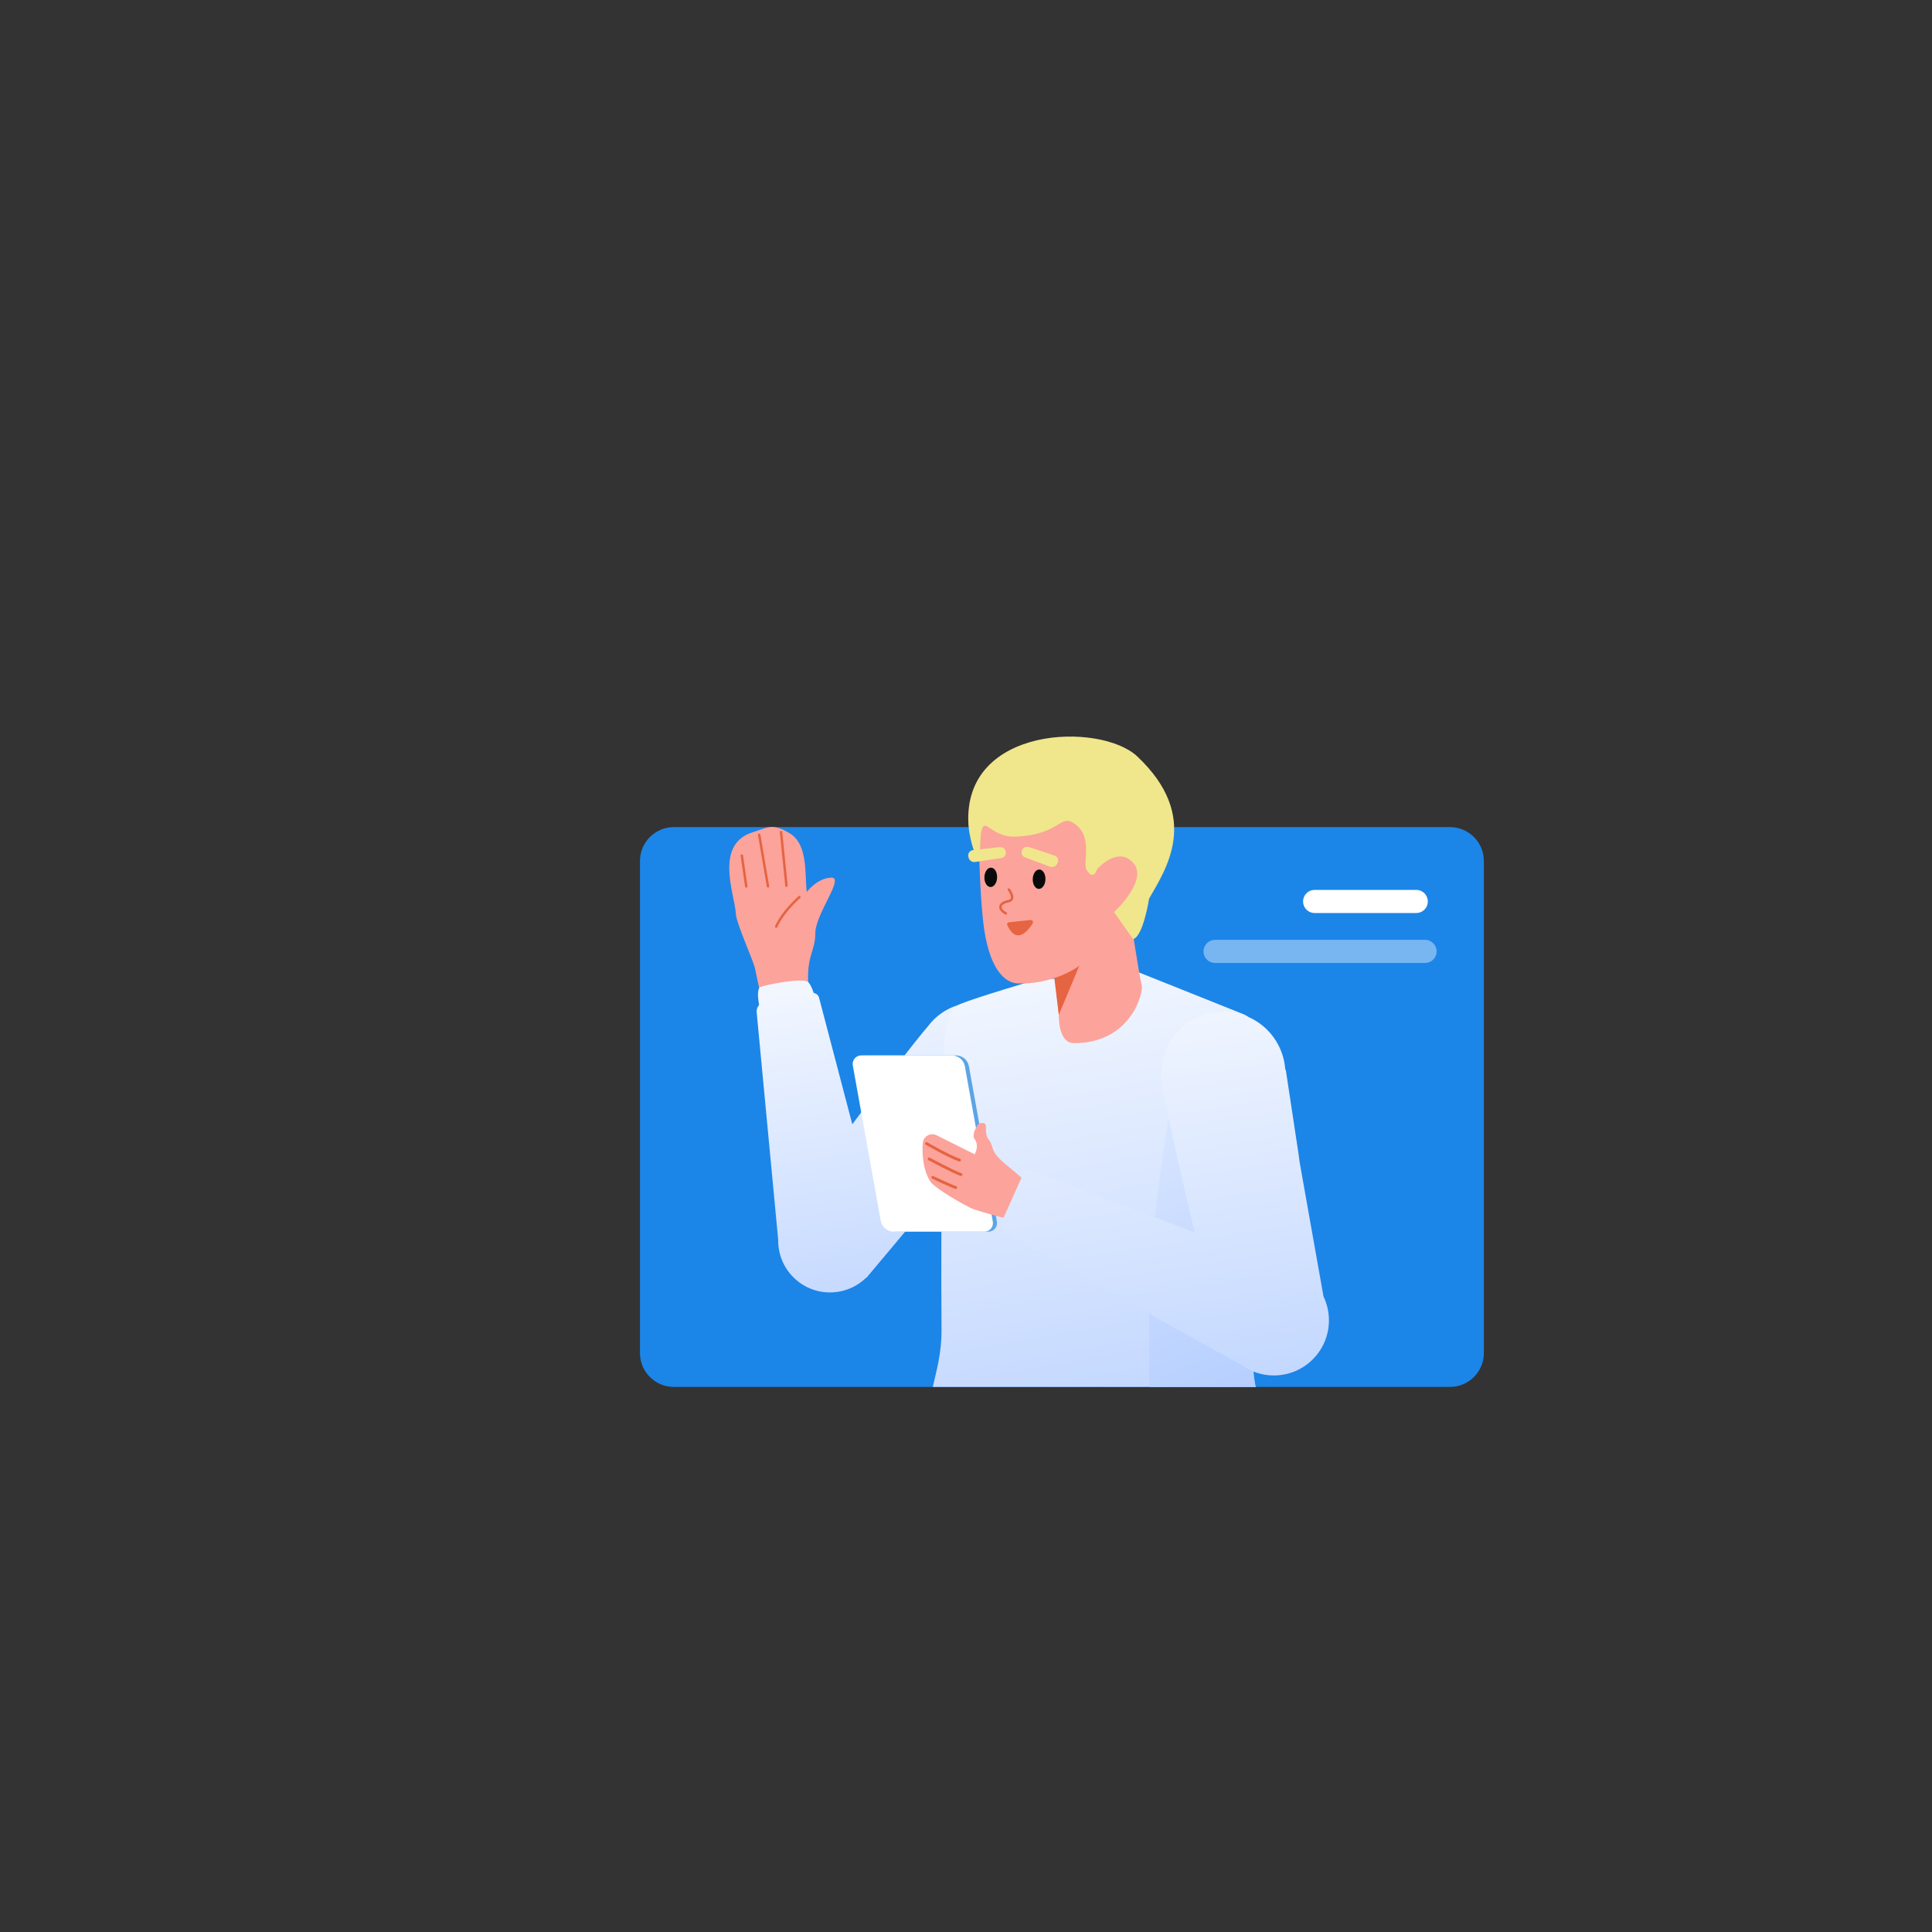 <svg width="100" height="100" viewBox="100 100 800 800" fill="none" xmlns="http://www.w3.org/2000/svg">

<rect x="100" y="100" width="800" height="800" fill="#333333" stroke="none"/>

<path d="M379.026 674.295H700.408C708.154 674.295 714.434 668.015 714.434 660.269V456.514C714.434 448.767 708.154 442.487 700.408 442.487H379.026C371.28 442.487 365 448.767 365 456.514V660.269C365 668.015 371.28 674.295 379.026 674.295Z" fill="#1C85E8"/>
<path d="M496.427 584.211C495.487 574.045 492.116 558.816 492.116 558.816C492.116 558.816 489.204 558.547 480.22 578.621C473.567 593.665 465.848 608.998 464.572 621.969L479.893 603.694L496.427 584.211Z" fill="#96BAFD"/>
<path d="M434.977 511.07C433.338 495.602 437.547 494.852 437.606 486.465C437.635 478.27 450.009 463.098 444.107 463.405C438.205 463.711 434.061 469.352 434.061 469.352C433.185 462 434.664 449.765 427.141 445.149C419.617 440.533 417.846 442.767 411.72 444.603C395.366 449.626 404.495 471.267 404.662 478.125C404.81 482.442 412.402 498.587 412.746 501.565L415.164 513.048L434.977 511.07Z" fill="#FCA39B"/>
<path d="M425.656 466.754L423.419 444.551" stroke="#E56441" stroke-width="1.006" stroke-linecap="round"/>
<path d="M418.006 467L414.367 445.672" stroke="#E56441" stroke-width="1.006" stroke-linecap="round"/>
<path d="M409.018 467.049L407.179 454.285" stroke="#E56441" stroke-width="1.006" stroke-linecap="round"/>
<path d="M421.416 483.703C424.088 477.457 431.021 471.444 431.021 471.444" stroke="#E56441" stroke-width="1.006" stroke-linecap="round"/>
<path fill-rule="evenodd" clip-rule="evenodd" d="M437.987 511.556C437.673 511.363 437.323 511.24 436.963 511.192C436.31 509.305 435.499 507.449 434.643 506.651C432.599 504.749 417.374 507.658 414.944 508.681C413.401 509.331 413.817 513.322 414.327 516.149C414.233 516.252 414.144 516.36 414.06 516.473C413.49 517.247 413.227 518.205 413.323 519.162L422.24 613.454C422.239 613.549 422.238 613.645 422.238 613.74C422.238 625.575 431.833 635.169 443.668 635.169C449.532 635.169 454.846 632.814 458.715 628.997L458.801 629.076L464.716 622.017L480.038 603.743L496.427 584.211L498.463 581.988L520.571 556.947C520.571 556.947 520.505 556.922 520.383 556.871C523.153 554.238 525.338 550.909 526.636 547.032C530.878 534.367 524.05 520.661 511.385 516.419C501.242 513.022 490.432 516.725 484.349 524.84C478.315 531.846 465.107 549.24 452.923 565.547L439.127 513.042C438.944 512.423 438.538 511.893 437.987 511.556Z" fill="url(#paint0_linear)"/>
<path d="M528.553 505.842C528.553 505.842 503.95 513.102 497.759 515.691C491.568 518.281 491.155 528.64 490.742 535.978C490.453 541.119 489.481 601.448 489.863 650.342C489.944 660.788 487.5 668.489 486.249 674.295H619.938C619.938 674.295 618.691 669.197 618.382 656.697C617.126 605.914 616.891 538.306 616.341 534.28C615.516 528.237 622.002 523.033 614.971 519.991L571.453 502.602L528.553 505.842Z" fill="url(#paint1_linear)"/>
<path d="M584.587 558.111C584.587 558.111 576.364 609.147 575.967 632.61C575.72 647.23 575.917 665.83 575.867 674.295H619.938L610.857 631.126L614.143 558.355L584.587 558.111Z" fill="url(#paint2_linear)"/>
<path d="M534.239 480.966L538.441 520.222C538.441 520.222 537.977 531.954 544.738 531.949C568.447 531.932 573.547 510.858 572.773 508.056C571.663 504.041 567.12 473.579 567.12 473.579L534.239 480.966Z" fill="#FCA39B"/>
<path d="M538.706 518.286L534.498 484.073H552.97L538.706 518.286Z" fill="#E56441" stroke="#E56441"/>
<path d="M577.96 457.152C577.007 441.739 560.287 447.705 557.45 448.85C554.613 449.995 546.48 428.204 546.48 428.204C546.48 428.204 511.539 427.457 505.198 434.634C505.198 434.634 505.058 463.721 507.159 482.008C509.259 500.295 515.625 507.637 522.385 507.219C531.712 507.428 542.162 503.921 548.389 498.807C559.482 489.696 562.667 475.853 562.667 475.853C562.872 475.719 562.984 475.648 562.984 475.648C562.984 475.648 578.86 471.709 577.96 457.152Z" fill="#FCA39B"/>
<path d="M575.803 472.126C582.586 460.178 597.637 438.437 570.937 413.235C555.778 398.926 498.508 400.288 501.007 441.46C501.262 445.664 503.107 453.797 505.544 456.84L506.113 445.511C507.617 436.719 509.663 446.866 520.571 446.451C537.64 445.802 539.027 437.789 543.826 440.409C553.326 445.597 547.966 457.093 550.007 460.314C552.95 464.958 554.276 459.906 554.276 459.906C559.061 454.848 565.205 452.189 569.54 457.684C575.242 464.911 561.294 477.676 561.294 477.676L569.172 488.89C573.37 487.849 575.812 472.116 575.812 472.116L575.803 472.126Z" fill="#F0E68C"/>
<path d="M532.895 464.141C532.966 461.924 531.846 460.089 530.394 460.042C528.941 459.995 527.705 461.755 527.634 463.972C527.563 466.19 528.683 468.025 530.135 468.072C531.588 468.119 532.824 466.359 532.895 464.141Z" fill="#080B09"/>
<path d="M512.881 463.37C512.952 461.152 511.832 459.317 510.379 459.27C508.927 459.224 507.691 460.983 507.62 463.201C507.548 465.418 508.669 467.254 510.121 467.3C511.574 467.347 512.81 465.587 512.881 463.37Z" fill="#080B09"/>
<path d="M517.727 468.326C517.727 468.326 520.962 472.48 517.528 473.188C514.225 473.751 512.664 476.039 516.505 478.225" stroke="#E56441" stroke-width="1.011" stroke-linecap="round"/>
<path d="M517.802 482.412L517.819 482.411L517.835 482.409C519.906 482.178 524.04 481.716 526.796 481.455L526.796 481.455L526.801 481.454C526.876 481.447 526.951 481.459 527.019 481.491C527.087 481.523 527.145 481.573 527.186 481.636C527.228 481.699 527.252 481.772 527.255 481.846C527.257 481.918 527.241 481.989 527.208 482.053C526.733 482.82 526.094 483.745 525.348 484.578C524.594 485.421 523.757 486.139 522.897 486.521C522.057 486.896 521.212 486.945 520.363 486.489C519.486 486.017 518.532 484.968 517.595 482.976L517.578 482.939L517.556 482.906C517.524 482.86 517.505 482.806 517.501 482.749C517.497 482.693 517.509 482.637 517.534 482.587C517.559 482.536 517.597 482.493 517.644 482.463C517.691 482.432 517.746 482.414 517.802 482.412Z" fill="#E56441" stroke="#E56441"/>
<path d="M538.053 457.01L537.872 457.409C537.659 458.013 537.216 458.509 536.639 458.789C536.062 459.068 535.398 459.107 534.792 458.899L524.471 455.04C523.963 454.874 523.537 454.523 523.276 454.058C523.015 453.592 522.938 453.045 523.061 452.526C523.121 452.204 523.249 451.899 523.436 451.63C523.623 451.362 523.865 451.136 524.146 450.968C524.427 450.799 524.74 450.693 525.065 450.654C525.39 450.616 525.719 450.647 526.031 450.746L536.534 454.206C536.821 454.286 537.088 454.422 537.321 454.608C537.554 454.793 537.747 455.024 537.889 455.286C538.03 455.547 538.118 455.835 538.146 456.131C538.174 456.427 538.143 456.726 538.053 457.01Z" fill="#F0E68C"/>
<path d="M502.986 451.997L513.977 450.777C514.302 450.745 514.631 450.782 514.941 450.887C515.251 450.991 515.536 451.16 515.776 451.382C516.016 451.605 516.206 451.876 516.334 452.177C516.461 452.479 516.523 452.804 516.516 453.131C516.529 453.665 516.342 454.184 515.99 454.585C515.639 454.987 515.149 455.242 514.618 455.3L503.723 456.948C503.087 457.027 502.445 456.851 501.938 456.459C501.431 456.067 501.1 455.49 501.017 454.855L500.922 454.427C500.893 454.131 500.923 453.832 501.012 453.548C501.101 453.264 501.246 453 501.438 452.774C501.631 452.547 501.867 452.361 502.133 452.228C502.399 452.094 502.689 452.016 502.986 451.997Z" fill="#F0E68C"/>
<path d="M471.575 610.005H509.154C509.702 610.024 510.248 609.917 510.748 609.691C511.248 609.466 511.689 609.128 512.037 608.703C512.385 608.279 512.63 607.78 512.754 607.246C512.877 606.711 512.875 606.155 512.749 605.621L501.193 541.401C500.948 540.196 500.304 539.109 499.366 538.314C498.428 537.519 497.25 537.062 496.021 537.017H458.442C457.894 536.998 457.349 537.105 456.849 537.331C456.349 537.556 455.907 537.895 455.559 538.319C455.212 538.743 454.966 539.242 454.843 539.776C454.719 540.311 454.721 540.867 454.848 541.401L466.403 605.621C466.649 606.826 467.292 607.914 468.23 608.709C469.168 609.504 470.346 609.96 471.575 610.005Z" fill="#5CA4E6"/>
<path d="M469.889 610.005H507.468C508.016 610.024 508.561 609.917 509.061 609.691C509.561 609.466 510.003 609.128 510.35 608.703C510.698 608.279 510.944 607.78 511.067 607.246C511.19 606.711 511.189 606.155 511.062 605.621L499.507 541.401C499.261 540.196 498.618 539.109 497.68 538.314C496.742 537.519 495.563 537.062 494.335 537.017H456.756C456.208 536.998 455.662 537.105 455.162 537.331C454.662 537.556 454.221 537.895 453.873 538.319C453.525 538.743 453.28 539.242 453.156 539.776C453.033 540.311 453.035 540.867 453.161 541.401L464.717 605.621C464.962 606.826 465.606 607.914 466.544 608.709C467.482 609.504 468.66 609.96 469.889 610.005Z" fill="white"/>
<path d="M527.932 592.06L523.569 606.283C523.569 606.283 505.493 601.949 501.626 600.051C494.086 596.174 485.978 590.945 485.028 588.957C482.119 583.929 481.777 577.708 482.109 573.363C482.152 572.717 482.352 572.092 482.693 571.542C483.034 570.992 483.505 570.534 484.065 570.209C484.624 569.884 485.255 569.702 485.902 569.678C486.549 569.654 487.191 569.79 487.773 570.073L503.595 577.969C503.595 577.969 505.655 574.489 503.583 571.723C502.248 569.897 504.308 566.417 505.223 565.351C505.635 565.106 506.105 564.976 506.584 564.974C507.063 564.973 507.534 565.1 507.947 565.342C508.684 566.282 507.671 569.55 509.225 571.624C511.871 574.945 509.522 576.387 516.334 582.047C521.724 586.487 527.988 591.923 527.932 592.06Z" fill="#FCA39B"/>
<path d="M497.332 580.374C492.83 578.857 483.649 573.511 483.649 573.511" stroke="#E56441" stroke-width="1.175" stroke-linecap="round" stroke-linejoin="round"/>
<path d="M497.924 586.377C494.301 585.059 484.733 579.875 484.733 579.875" stroke="#E56441" stroke-width="1.175" stroke-linecap="round" stroke-linejoin="round"/>
<path d="M495.741 591.728C493.352 590.914 486.249 587.535 486.249 587.535" stroke="#E56441" stroke-width="1.175" stroke-linecap="round" stroke-linejoin="round"/>
<path fill-rule="evenodd" clip-rule="evenodd" d="M581.456 550.522C583.211 561.208 589.302 587.594 594.703 610.292L527.018 584.763C526.366 584.546 525.657 584.578 525.027 584.853C524.398 585.128 523.892 585.626 523.608 586.252L514.882 605.768C514.474 606.707 514.431 607.764 514.759 608.733C515.087 609.703 515.764 610.516 516.658 611.014L614.331 665.377C618.046 668.003 622.581 669.545 627.476 669.545C640.07 669.545 650.28 659.335 650.28 646.741C650.28 643.208 649.477 639.864 648.044 636.879L647.34 632.929L642.895 607.943L638.154 581.228L637.73 578.048L632.4 542.902C632.4 542.902 632.333 542.94 632.208 543.004C631.953 538.944 630.728 534.885 628.451 531.176C621.015 519.063 605.167 515.272 593.054 522.709C583.353 528.664 578.989 540.015 581.456 550.522Z" fill="url(#paint3_linear)"/>
<path d="M686.442 473.276H644.364" stroke="white" stroke-width="9.57" stroke-miterlimit="10" stroke-linecap="round"/>
<path opacity="0.4" d="M690.087 493.955H603.129" stroke="white" stroke-width="9.57" stroke-miterlimit="10" stroke-linecap="round"/>
<defs>
<linearGradient id="paint0_linear" x1="457.333" y1="464.928" x2="505.619" y2="777.294" gradientUnits="userSpaceOnUse">
<stop stop-color="white"/>
<stop offset="1" stop-color="#94B9FF"/>
</linearGradient>
<linearGradient id="paint1_linear" x1="537.617" y1="447.973" x2="610.257" y2="860.365" gradientUnits="userSpaceOnUse">
<stop stop-color="white"/>
<stop offset="1" stop-color="#94B9FF"/>
</linearGradient>
<linearGradient id="paint2_linear" x1="592.571" y1="413.285" x2="735.181" y2="748.912" gradientUnits="userSpaceOnUse">
<stop stop-color="white"/>
<stop offset="1" stop-color="#94B9FF"/>
</linearGradient>
<linearGradient id="paint3_linear" x1="566.696" y1="470.97" x2="622.196" y2="835.582" gradientUnits="userSpaceOnUse">
<stop stop-color="white"/>
<stop offset="1" stop-color="#94B9FF"/>
</linearGradient>
</defs>
</svg>
